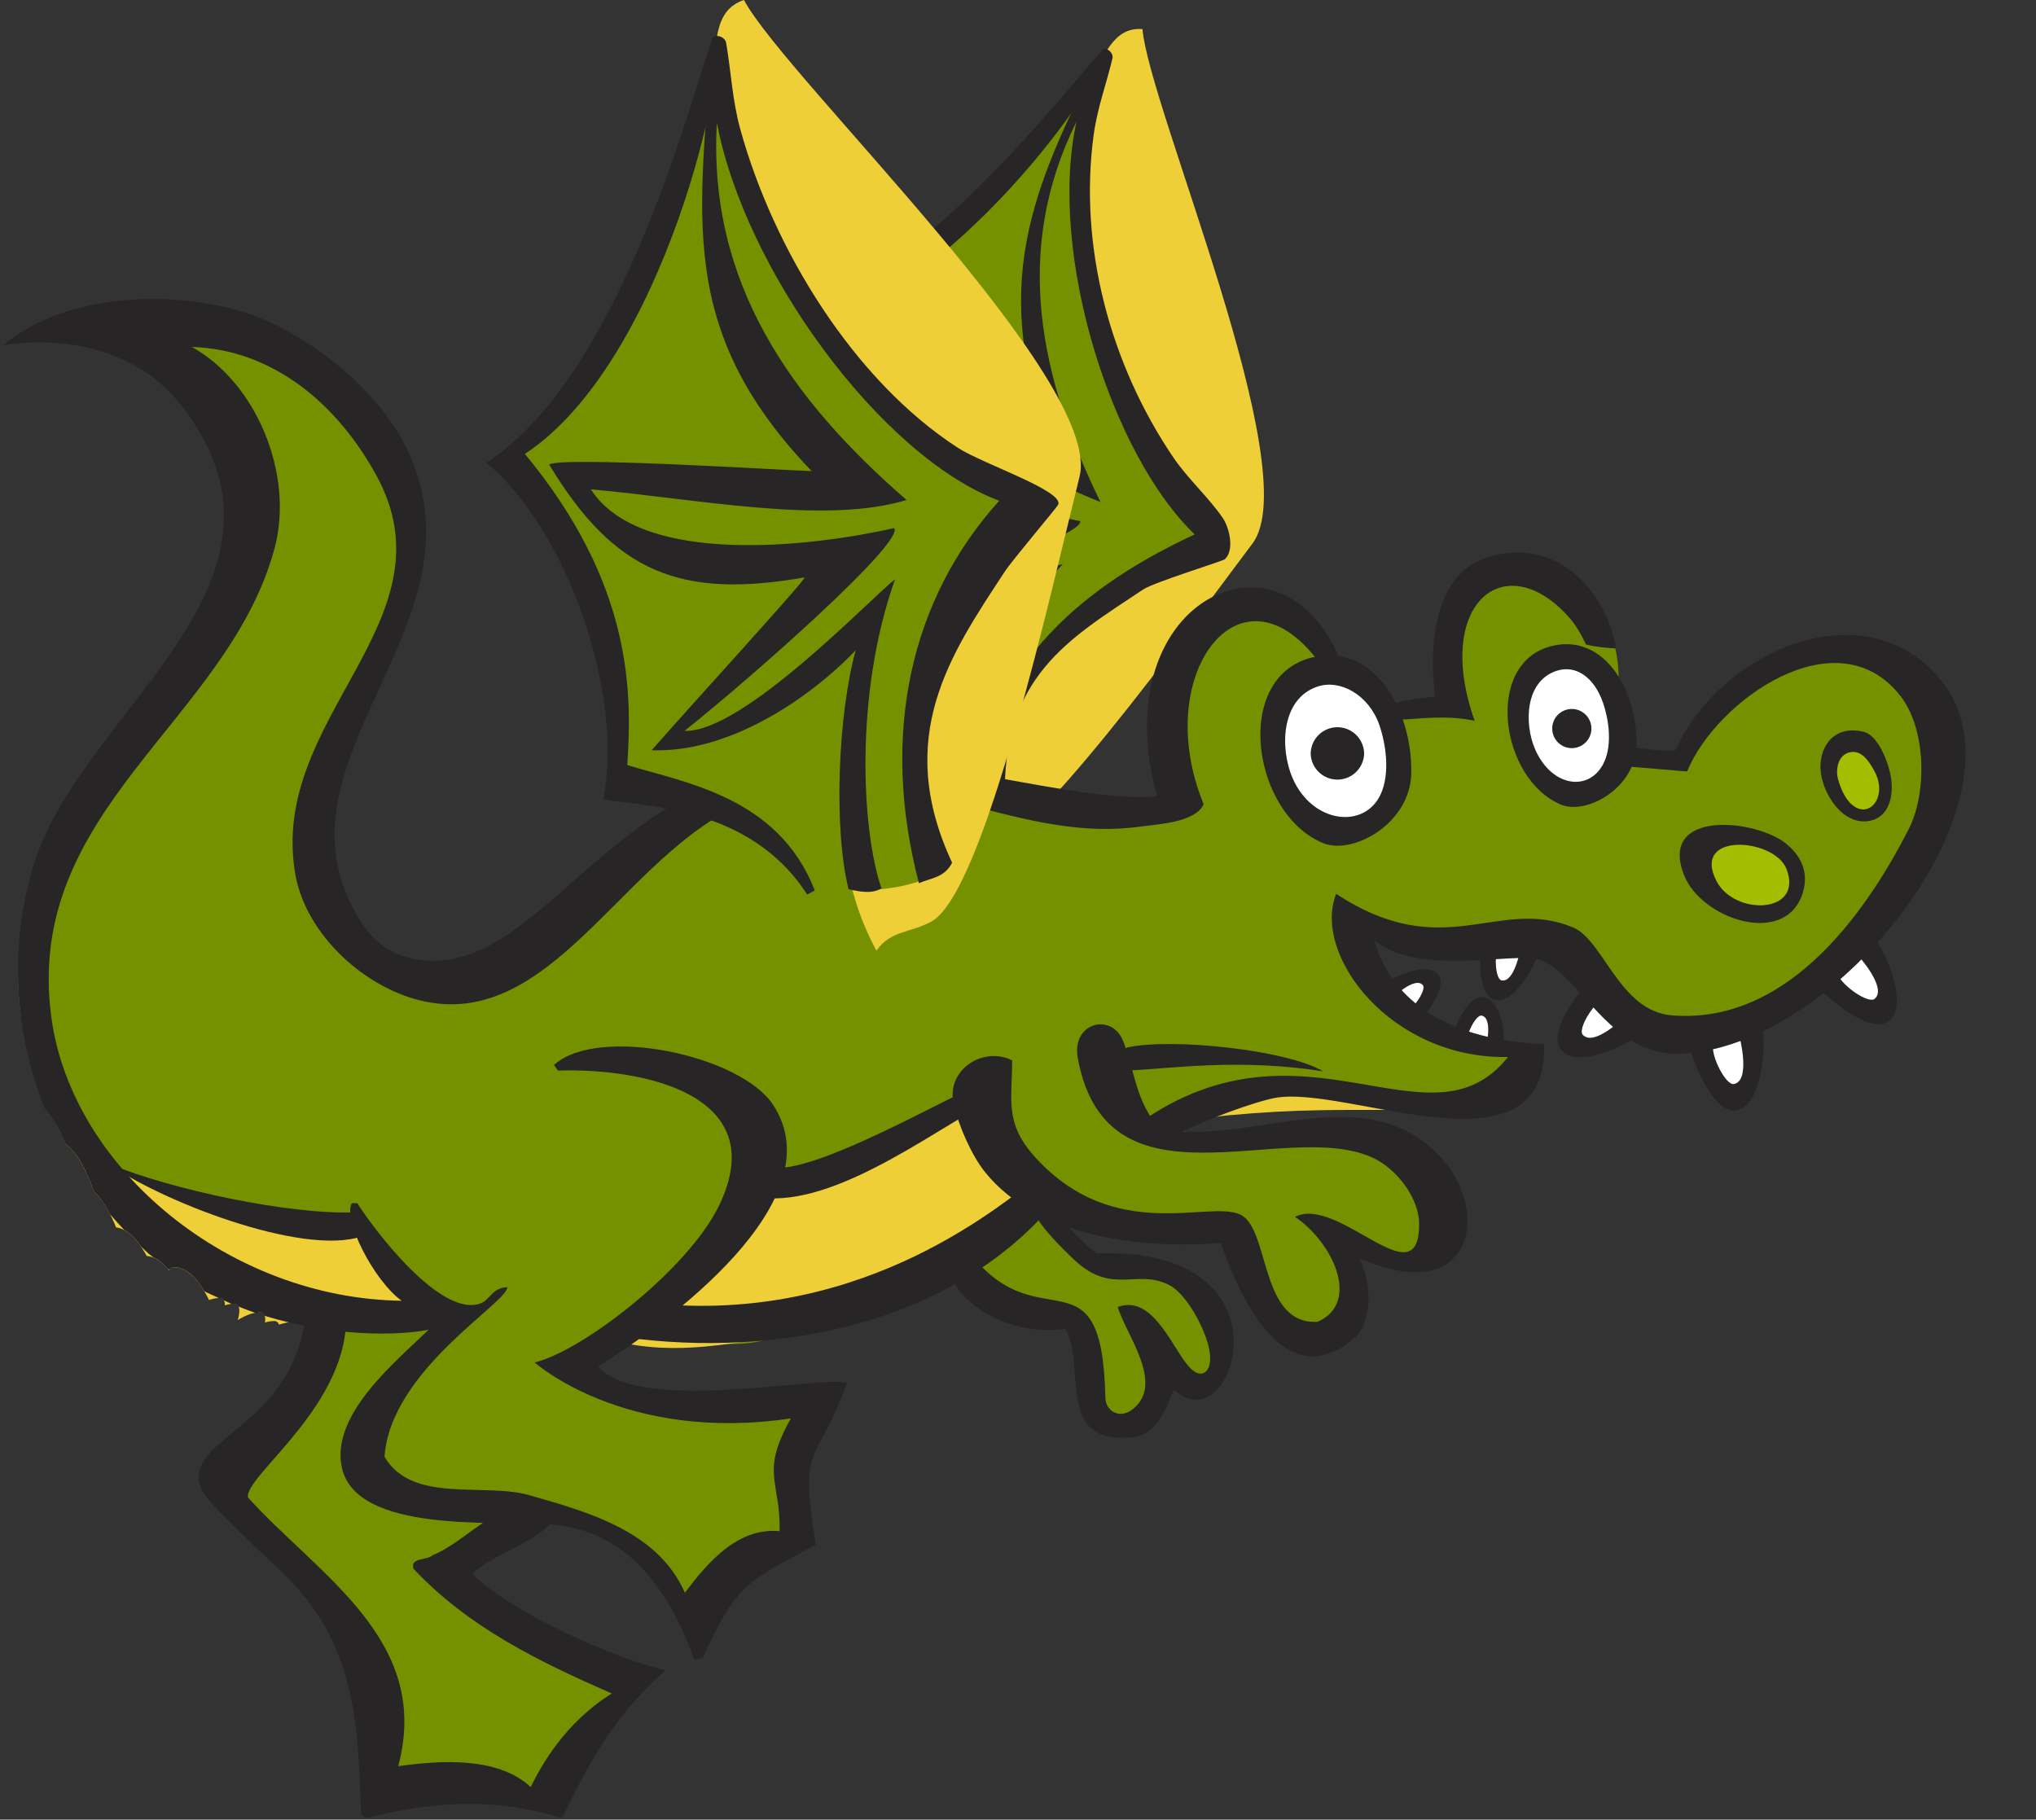 <svg xmlns="http://www.w3.org/2000/svg" width="135.638" height="121.234" viewBox="0.1 0.172 135.638 121.234"><rect x="0.1" y="0.172" width="135.638" height="121.234" fill="#333333" stroke="none"/><defs><style/></defs><g id="ID0.9019007384777069" transform="translate(.05 -.4) scale(.902)"><path id="ID0.3829690502025187" fill="#EFCF38" d="M60.875 57.145c-.563-6.403 2.903-9.648 6.041-15.355-4.399.383-7.767 2.827-11.292.87 4.388-1.485 8.575-2.509 12.542-4.921-1.348-1.411-3.396-1.361-5.265-1.935-3.565-1.104-6.097-3.66-6.705-7.343l12.91 5.597c-.501-4.244-2.695-8.693-1.441-13.501.914-3.503 1.207-5.68 3.208-8.77.925-1.439 1.392-3.234 3.135-3.103.405 4.605 9.526 25.602 6.368 29.782-3.818 5.059-13.052 18.004-16.231 18.394-1.265.139-2.137-.407-3.27.285z" transform="translate(-10 -8.3) scale(1.276)"/><path id="ID0.5628631277941167" fill="#769100" d="M65.436 54.711c-2.825.058-4.087-.917-6.52-1.753.106-1.707-1.237-3.799-2.558-5.833-.628-.993-3.844-1.703-4.225-2.802-.485-1.316.787-2.049 1.181-3.386.975-3.141 1.606-5.007 1.433-8.275-.147-2.647-3.093-6.097-.556-6.97 2.815-.953 3.919-1.644 6.353-3.383 5.292-3.801 7.134-6.79 10.717-11.291-.218 2.056-1.38 7.591-1.157 10.119.453 5.168 2.115 7.91 4.18 12.654.856 1.991 4.74 3.499 3.134 4.969-1.92 1.752-3.905 2.077-6.117 3.429-4.045 2.474-6.473 6.771-5.865 12.522z" transform="translate(-10 -8.3) scale(1.276)"/><path id="ID0.23389370134100318" fill="#272525" d="M66.049 53.444c-.692.58-1.281-.281-1.945-.262 1.175-7.925 6.607-12.304 12.931-15.245-4.779-4.554-8.526-16.208-6.845-23.892-3.719 7.505-2.114 14.844 1.389 22.021-4.792-1.944-10.495-5.124-15.32-7.687.823 4.824 10.07 8.066 14.143 8.785.264.886-9.958 4.306-14.25 5.498 2.775 1.297 11.773-2.641 13.243-3.01-4.354 4.737-6.771 11.466-6.997 14.601-.616.079-1.128-.297-1.601-.63.533-3.289 3.111-8.673 5.25-11.36-3.286 1.418-8.262 2.361-11.874.662 3.213-1.548 10.763-4.992 10.91-5.207-6.405-1.475-9.064-4.086-9.984-10.631.739-.157 12.124 5.359 13.688 6.084-3.655-9.649-1.288-15.045 2.899-23.287.324-.163.651.225.588.492-.359 1.515-.88 2.874-1.091 4.447-.874 6.462.965 13.272 4.606 18.649.855 1.26 2.039 2.305 2.868 3.515.382.557.694 1.855.12 2.39-.11.103-4.115 1.337-4.727 1.748-4.281 2.857-8.246 5.049-8.001 12.319z" transform="translate(-10 -8.3) scale(1.276)"/><path id="ID0.6381147354841232" fill="#272525" d="M71.838 9.835c.353 1.418-9.057 14.656-17.689 16.246 2.528 8.507.248 13.698-1.457 17.062 2.454 2.051 6.621 4.63 6.455 9.852l-.452.04c-.939-5.522-6.211-7.608-7.857-8.733 3.16-4.612 3.799-13.689 1.278-18.585 8.991-1.532 19.095-15.781 19.722-15.882z" transform="translate(-10 -8.3) scale(1.276)"/><path id="ID0.5484759383834898" fill="#EFCF38" d="M71.863 68.32c3.525-.5 5.547-1.062 9.025-.376 1.786.345 2.853.783 4.48 1.594 1.599.796 2.32 1.418 4.106 1.717-4.106 0-6.425-.061-10.529.312-1.942.172-3.008.891-4.952.684-1.503-.156-1.566-2.559-2.13-3.931z" transform="translate(-10 -8.3) scale(1.276)"/><path id="ID0.5033106156624854" fill="#769100" d="M114.728 44.355c-4.511.156-6.205 3.464-9.525 6.49-1.349 1.217-2.915-.125-4.764-.125 2.099-3.62 1.348-9.361-2.756-10.359-2.101-.5-4.138-.25-5.39 1.497-1.381 1.904-.753 3.682-.753 6.054-1.785-.406-2.976-.25-4.764.187-1.566-3.776-6.234-7.052-9.524-4.618-3.321 2.465-2.945 6.084-1.003 9.985-8.617 1.404-13.631-3.589-22.06-1.498-5.264 1.311-7.145 4.369-11.657 7.364-3.415 2.247-6.172 3.558-10.214 4.182-4.105.624-7.333-8.113-5.579-11.858 1.974-4.213 3.447-6.054 4.763-10.548.595-2.09.219-3.464-.188-5.554-.596-2.902-1.724-3.589-3.949-5.554-1.818-1.592-2.444-3.464-4.763-4.118-2.318-.656-3.822-.062-6.267.125.815 2.153 2.601 2.652 3.636 4.743 2.004 4.025 1.973 7.395-.125 11.358-3.478 6.584-7.458 9.174-9.902 16.101-2.065 5.827-.765 10.346 2.256 15.521.221.284.422.636.611 1.019.089.146.174.289.266.435 1.568 2.536 2.731 3.873 4.859 5.185.007-.001.012-.009.02-.009.483 0 .925.3 1.321.772.067.036.124.069.193.105 2.444 1.248 3.635 1.594 6.392 1.81-.281 3.651-2.883 4.992-4.262 8.362-.783 1.966.971 3.37 2.381 4.992 3.948 4.494 5.765 8.081 5.765 13.98 3.322.499 9.777.749 9.777.749s2.664-3.65 4.888-6.116l-10.905-6.74c2.57-1.904 4.575-4.057 7.646-3.12 1.787.529 3.008.997 4.137 2.497.845 1.122 2.256 2.87 2.256 2.87s2.131-1.81 3.509-2.87c1.128-.874 2.977-.282 3.384-1.624.376-1.216-.595-1.967-.627-3.245-.062-1.903.94-2.839 1.253-4.743-2.726-.811-4.418.966-7.27.873-2.726-.093-3.854-1.841-6.518-2.498.804-1.003 1.637-2.055 2.695-2.12 2.159-.131 5.979 1.067 8.461.188 3.886-1.373 4.951-1.903 9.025-2.559.877-.125 1.254-1.123 2.131-.998 1.128.188 1.223 1.527 2.256 1.997 1.724.812 3.98.188 4.512 1.998.565 1.872-.375 4.056 1.379 4.866 1.536.717 2.854-1.345 3.26-2.994 1.566 0 3.697.561 3.885-.999.222-1.936-.753-3.308-2.257-4.493-1.463-1.153-3.3-.706-4.888-1.094-1.336-.325-2.504-1.403-3.008-2.901 3.899.259 10.277.999 10.277.999s.755 1.978 1.254 2.621c1.316 1.686 2.978 4.149 4.638 2.871 1.693-1.313 1.693-3.527.879-5.492 2.037.998 4.92 2.559 5.765.499.846-2.09-1.033-3.839-2.883-5.117-2.193-1.499-3.949-1.125-6.644-.936-2.224.156-3.667.123-5.893-.312 1.067-2.153 4.011-2.56 6.392-2.56 5.58 0 10.721 3.401 13.538-1.435-2.291-1.498-4.169-.998-6.644-2.122-2.382-1.062-3.511-3.12-3.511-5.742 2.915 1.934 5.42.998 8.9.998 3.414 0 4.731 3.402 7.895 4.681 2.854 1.154 4.106.122 7.021-.936 3.885-1.405 6.048-3.059 8.146-6.616 2.918-4.958 2.606-14.538-3.129-14.351z" transform="translate(-10 -8.3) scale(1.276)"/><path id="ID0.11428506067022681" fill="#272525" d="M100.349 63.226c.816.732 2.585 2.128 3.269 2.994-.725.901-4.195 2.749-5.306 1.637-1.089-1.087 1.384-3.995 2.037-4.631z" transform="translate(-10 -8.3) scale(1.276)"/><path id="ID0.2568365065380931" fill="#FFF" d="M99.495 66.903c-.306-.338.648-1.891 1.312-2.194.542.408 1.15 1.122 1.15 1.122s-1.8 1.804-2.462 1.072z" transform="translate(-10 -8.3) scale(1.276)"/><path id="ID0.8674168363213539" fill="#EFCF38" d="M30.06 80.052c-.861-.965-1.144-2.215-2.444-2.246-2.742-.094-4.215-.858-6.957-1.061-4.295-.321-6.497-2.338-9.528-4.691.193.344.37.732.53 1.146.674.509 1.236 1.563 1.656 2.783.498.448.93 1.196 1.283 2.073.682.083 1.279.732 1.771 1.654.474.032.907.34 1.293.822.083-.103.175-.173.292-.173.797 0 1.481.785 2.023 1.899.21-.071.415-.118.609-.118.223 0 .312.164.311.425.179-.055.355-.092.522-.092.346 0 .382.377.22.947.45-.273.885-.447 1.28-.447.267 0 .345.229.298.59a1.83 1.83 0 0 1 .536-.09c.148 0 .226.085.272.207.016-.002.032-.009.047-.011a6.445 6.445 0 0 1 1.476-.249c2.663-.125 4.23.264 6.831-.374-.095-1.465-1.349-1.9-2.321-2.994z" transform="translate(-10 -8.3) scale(1.276)"/><path id="ID0.7835018429905176" fill="#EFCF38" d="M43.346 84.608c2.178-1.625 4.043-2.014 5.453-4.368 1.144-1.919 1.693-3.494 3.761-4.306 4.59-1.827 6.909-3.48 11.657-4.931.989 2.48 2.271 3.401 3.511 5.68-2.867 2.136-4.23 3.635-7.333 5.554-2.225 1.374-3.777 1.561-6.331 1.935-3.839.561-6.925 1.373-10.718.436z" transform="translate(-10 -8.3) scale(1.276)"/><path id="ID0.026084103621542454" fill="#272525" d="M93.672 61.01c.854.105 2.617.208 3.448.459-.058.902-1.451 3.64-2.665 3.425-1.19-.212-.916-3.184-.783-3.884z" transform="translate(-10 -8.3) scale(1.276)"/><path id="ID0.5959749547764659" fill="#FFF" d="M94.784 63.75c-.351-.081-.438-1.503-.149-1.994.53.02 1.243.206 1.243.206s-.34 1.962-1.094 1.788z" transform="translate(-10 -8.3) scale(1.276)"/><path id="ID0.3889640555717051" fill="#272525" d="M94.8 67.944c.284-.761.065-2.946-1.011-3.21-.877-.216-1.624 1.506-1.936 2.45.39.348 2.564.713 2.947.76z" transform="translate(-10 -8.3) scale(1.276)"/><path id="ID0.7101151440292597" fill="#FFF" d="M93.64 65.794c-.316-.062-.911 1.075-.854 1.583.441.177 1.098.285 1.098.285s.439-1.737-.244-1.868z" transform="translate(-10 -8.3) scale(1.276)"/><path id="ID0.493751528672874" fill="#272525" d="M87.326 64.457c.522-.626 2.989-1.885 3.758-1.089.627.648-.496 2.152-1.162 2.894-.498-.16-2.362-1.497-2.596-1.805z" transform="translate(-10 -8.3) scale(1.276)"/><path id="ID0.8861293531954288" fill="#FFF" d="M90.238 64.028c.211.242-.479 1.323-.95 1.528-.376-.295-.796-.804-.796-.804s1.288-1.249 1.746-.724z" transform="translate(-10 -8.3) scale(1.276)"/><path id="ID0.2781149777583778" fill="#272525" d="M112.739 63.787c.776-.773 2.269-2.459 3.175-3.095.865.769 2.537 4.314 1.364 5.363-1.147 1.026-3.936-1.587-4.539-2.268z" transform="translate(-10 -8.3) scale(1.276)"/><path id="ID0.8239121972583234" fill="#FFF" d="M116.382 64.826c-.354.287-1.861-.743-2.131-1.419.438-.517 1.186-1.085 1.186-1.085s1.714 1.886.945 2.504z" transform="translate(-10 -8.3) scale(1.276)"/><path id="ID0.8275905447080731" fill="#272525" d="M105.518 67.134c1.05-.32 3.163-1.108 4.262-1.246.401 1.083.205 4.996-1.323 5.375-1.498.364-2.728-3.246-2.939-4.129z" transform="translate(-10 -8.3) scale(1.276)"/><path id="ID0.6078113722614944" fill="#FFF" d="M108.243 69.755c-.449.088-1.294-1.524-1.213-2.248.63-.252 1.558-.405 1.558-.405s.628 2.466-.345 2.653z" transform="translate(-10 -8.3) scale(1.276)"/><path id="ID0.813866080250591" fill="#272525" d="M74.854 53.097c-4.245.495-14.281-2.709-19.987-2.222-11.812 1.01-15.884 12.849-22.869 11.664-2.061-.347-3.052-1.605-3.904-3.424-4.117-8.774 8.367-16.532 3.16-26.477-1.731-3.306-5.9-6.608-9.482-7.637-4.276-1.229-10.185-.971-13.713 1.99 0 0 6.649-1.391 10.459 3.657 7.698 10.199-5.966 17.491-8.692 26.43-1.427 4.678-1.135 9.631.635 14.062.46.48.857 1.211 1.187 2.052.68.505 1.245 1.559 1.668 2.791.344.309.655.766.932 1.306.267.312.546.615.829.917.351.186.674.519.968.954.141.131.271.271.417.396.098.084.201.156.301.237.292.116.564.346.82.644.033.023.067.043.1.066.078-.087.167-.143.273-.143.669 0 1.261.557 1.757 1.391.28.147.566.265.85.395.008 0 .017-.004.025-.004.116 0 .19.052.242.128.161.07.318.156.479.223.036-.002.076-.018.111-.018.127 0 .201.064.252.155.339.132.678.269 1.016.382.077-.011.157-.037.231-.037.143 0 .22.081.267.194 3.947 1.215 7.728 1.169 9.508.806-1.898 1.844-5.714 4.93-5.02 8.006.852 3.777 8.868 3.062 11.806 3.238 4.73.288 7.063 3.716 8.599 7.868l.465-.092c1.973-4.312 2.522-4.399 6.554-6.57-.951-6.115-.092-4.245 1.813-9.351-1.199-.528-12.042 1.837-14.41-.972 3.891-2.418 13.777-9.566 10.133-15.136-1.906-2.915-10.18-4.618-12.689-2.314l.231.324c4.802-.157 12.43 1.324 9.344 7.776-1.782 3.727-7.941 8.465-10.69 9.12 0 0 5.19 4.673 14.827 3.239-1.776 3.173-.607 3.546-.65 6.527-2.432-.227-4.169 1.82-5.484 3.565-1.56-3.559-5.598-4.676-9.018-5.65-2.617-.744-6.78.51-8.368-2.223.345-4.994 7.072-8.874 7.113-9.814-.899.035-.965.699-1.535.927-2.263.896-6.115-4.153-7.151-5.787h-.324c-.516.934 1.256 4.459 2.886 5.643-9.902-.125-19.096-7.601-20.277-16.427-1.609-12.021 10.215-17.1 12.922-27.123 1.138-4.214-.988-9.549-4.789-11.665 4.811.156 8.505 3.441 10.691 7.452 4.598 8.437-6.309 13.993-4.694 23.098.622 3.509 4.103 6.677 7.577 7.36 7.69 1.518 11.842-9.406 19.198-11.804 8.319-2.711 14.594 2.689 22.079 1.667 1.061-.146 3.209-.229 3.72-1.296-3.181-7.708 2.458-14.822 7.111-7.592l1.05.009c-2.987-9.385-14.1-4.619-10.86 7.119z" transform="translate(-10 -8.3) scale(1.276)"/><path id="ID0.40037573827430606" fill="#272525" d="M94.049 39.237c4.081-1.186 6.792 2.077 7.386 5.306-.589-.038-1.157-.082-1.753-.233-.278-.572-.576-1.133-1.073-1.674-3.68-4-7.755-.652-5.373 6.088-1.818-.374-3.46-.064-4.301-.071-.462-.287-.524-.103-.461-.879.778-.333 1.649-.287 2.465-.463-.401-3.331.102-7.201 3.11-8.074z" transform="translate(-10 -8.3) scale(1.276)"/><path id="ID0.507999814581126" fill="#272525" d="M87.425 61.439c1.046 3.645 4.475 5.786 9.835 6.006.213 7.989-11.449 2.303-15.62 3.12-1.277.251-5.178 1.646-6.534 2.678-.693.231-1.217-1.272-1.217-1.272 9.509-6.671 16.783 1.884 21.28-3.783-6.756.138-11.354-5.891-9.948-9.444 6.263 4.118 9.344.13 13.708 1.944 1.775.738 2.687 4.848 5.723 5.092 6.5.524 11.049-5.564 13.711-10.785 1.07-2.098 1.007-5.782-.464-7.684-3.664-4.738-10.691.24-12.365 4.351l-3.401-.286c-.211-.378-.015-.809.231-1.11.802.082 1.901.268 2.503.152 2.625-5.812 11.065-9.413 15.402-3.986 5.367 6.719-6.027 21.323-15.2 21.57-4.079.11-5.75-4.707-8.137-5.463-1.328-.42-7.008.983-9.507-1.1z" transform="translate(-10 -8.3) scale(1.276)"/><path id="ID0.05830907728523016" fill="#272525" d="M84.462 69.018c-4.822-.751-8.603-.182-11.252-.043 0-.694-.759-1.018-.062-1.342 2.557-.555 9.221.136 11.314 1.385z" transform="translate(-10 -8.3) scale(1.276)"/><path id="ID0.5072658923454583" fill="#272525" d="M66.1 70.246c-3.665 1.807-9.314 6.35-13.771 6.122-.322-.51.157-1.288.372-1.759 2.992.2 11.709-5.106 12.934-5.242.167.34.565.455.465.879z" transform="translate(-10 -8.3) scale(1.276)"/><path id="ID0.7043810402974486" fill="#272525" d="M28.368 77.182c.247.229.619 1.001.501 1.374-3.509 1.247-12.102-2.233-14.597-4.154 3.501 1.458 10.356 2.92 14.096 2.78z" transform="translate(-10 -8.3) scale(1.276)"/><path id="ID0.3246458079665899" fill="#272525" d="M69.181 76.31c-6.344 7.86-17.499 9.359-25.897 7.986l2.758-1.809c12.159 1.061 20.091-6.044 21.918-7.334.628.077 1.221 1.157 1.221 1.157z" transform="translate(-10 -8.3) scale(1.276)"/><path id="ID0.08801425294950604" fill="#272525" d="M68.441 76.645c.972.972 1.813 2.095 2.927 2.917 11.777-.461 7.863 11.201 4.463 7.869-.514 1.189-.953 2.64-2.463 2.777-4.433.403-2.589-4.084-3.824-6.284-4.884.707-8.636-4.02-5.428-4.269 3.987 5.021 7.555-.52 7.746 8.262.017.771.805 1.221 1.506.717 2.021-1.452-.328-4.384-.791-5.969 2.101-.798 3.239 2.622 4.23 3.563.633.627 1.197.191 1.115-.788-.103-1.234-1.299-3.481-2.323-4.026-1.893-1.009-3.294.585-5.485-1.436-.3-.274-3.963-3.687-1.673-3.333z" transform="translate(-10 -8.3) scale(1.276)"/><path id="ID0.7854397711344063" fill="#272525" d="M27.907 82.906c.31 5.393-5.922 9.532-5.671 10.785 4.104 4.534 10.655 8.262 8.692 15.553 2.368-.332 5.745-.585 7.669 1.204.587-1.173 1.928-3.684 4.695-5.414-4.208-1.841-8.276-3.814-11.481-7.222-.186-.681.782-.458 1.116-.788 1.929-.739 4.16-3.586 6.229-2.778.263.104.637.102.697.464.2 1.193-3.955 2.409-4.601 3.426 2.111 2.148 8.192 4.9 11.155 5.554-3.374 2.95-4.831 6.235-5.997 8.562-5.148-1.62-9.361-.436-11.388 0l-.232-.23c-.191-5.205-.308-9.587-4.138-13.563-.899-.933-4.787-4.42-5.113-5.232-1.22-3.031 5.321-3.448 6.043-10.183.598-.466 1.422-.119 2.092-.367l.233.229z" transform="translate(-10 -8.3) scale(1.276)"/><path id="ID0.5083988001570106" fill="#272525" d="M66.465 68.388c.001 2.36-.463 3.662 1.398 5.675 4.574 4.953 9.995 2.399 11.797 3.242 1.746.815 1.101 6.395 4.484 6.216 2.537-1.121.851-4.644-1.309-6.077 2.529-1.282 7.215 4.867 7.188.384-.01-1.451-1.279-3.177-2.72-3.825-5.065-2.275-15.313 3.443-17.033-5.715-.391-2.079 1.867-2.638 2.564-1.147.634 1.359.783 3.851 2.199 5.154 5.07 1.238 12.056-3.278 16.488 1.981 1.098 1.3 1.731 3.438.961 4.913-1.507 2.878-5.89.609-5.962.656.819 1.281.764 3.721-.192 4.56-4.002 3.512-6.621-2.109-7.787-5.458-4.569.388-10.626-.338-13.644-4.095-.79-.984-1.537-2.706-1.814-3.93-.462-2.06 1.786-3.368 3.382-2.534z" transform="translate(-10 -8.3) scale(1.276)"/><path id="ID0.4093028628267348" fill="#272525" d="M98.229 53.578c-3.5-1.459-4.466-8.158-.574-9.168 3.046-.792 5.006 2.522 4.95 5.71-.044 2.499-2.893 4.077-4.376 3.458z" transform="translate(-10 -8.3) scale(1.276)"/><path id="ID0.04298979789018631" fill="#FFF" d="M100.74 51.1c-.794 1.759-3.035 1.522-4.011-.741-.617-1.43-.598-3.896 1.229-4.518 1.121-.381 2.194.351 2.711 1.846.327.945.538 2.381.071 3.413z" transform="translate(-10 -8.3) scale(1.276)"/><path id="ID0.5639722710475326" fill="#272525" d="M98.861 48.043c.313 0 .596.127.801.332a1.13 1.13 0 0 1 0 1.602 1.13 1.13 0 0 1-1.602 0 1.13 1.13 0 0 1 0-1.602 1.13 1.13 0 0 1 .801-.332z" transform="translate(-10 -8.3) scale(1.276)"/><path id="ID0.10342989256605506" fill="#272525" d="M84.448 55.802c-4.096-1.708-5.227-9.545-.671-10.729 3.564-.926 5.856 2.953 5.791 6.683-.05 2.923-3.384 4.769-5.12 4.046z" transform="translate(-10 -8.3) scale(1.276)"/><path id="ID0.344261625315994" fill="#FFF" d="M87.803 52.967c-.931 2.058-3.968 1.715-5.109-.932-.723-1.674-.699-4.56 1.439-5.287 1.312-.446 2.982.474 3.588 2.225.379 1.106.629 2.787.082 3.994z" transform="translate(-10 -8.3) scale(1.276)"/><path id="ID0.7506772642955184" fill="#272525" d="M85.293 49.1a1.547 1.547 0 0 1 1.546 1.54 1.547 1.547 0 0 1-3.092 0 1.547 1.547 0 0 1 1.546-1.54z" transform="translate(-10 -8.3) scale(1.276)"/><path id="ID0.15803505992516875" fill="#272525" d="M115.782 49.373c.796.21 1.421 1.736 1.56 2.694.159 1.095-.171 2.214-1.179 2.44-1.34.299-2.432-1-2.802-2.338-.439-1.596.489-3.304 2.421-2.796z" transform="translate(-10 -8.3) scale(1.276)"/><path id="ID0.9536874135956168" fill="#A1BF00" d="M114.271 52.105c-.155-.559-.006-1.39.662-1.55.669-.161 1.084.448 1.413 1.025.654 1.156.159 2.208-.543 2.276-.523.049-1.174-.449-1.532-1.751z" transform="translate(-10 -8.3) scale(1.276)"/><path id="ID0.34475489892065525" fill="#272525" d="M112.164 58.875c-1.106 2.898-5.789 1.315-6.798-1.196-1.545-3.853 4.196-3.285 5.956-1.793 1.24 1.051 1.14 2.211.842 2.989z" transform="translate(-10 -8.3) scale(1.276)"/><path id="ID0.015614793635904789" fill="#A1BF00" d="M111.279 57.289c1.037 2.635-3.012 2.748-4.05.706-1.458-2.866 3.359-2.468 4.05-.706z" transform="translate(-10 -8.3) scale(1.276)"/><path id="ID0.7392858904786408" fill="#EFCF38" d="M58.607 62.034c-3.355-6.282-1.232-11.082-.516-18.246-4.315 2.285-6.685 6.225-11.125 5.75 3.826-3.404 6.021-5.274 9.015-9.438-1.985-.858-3.392.028-5.545.25-4.111.409-6.836-2.034-9.055-5.526l14.127-.128c-1.34-5.369-5.065-7.426-5.875-12.865-.591-3.963-1.239-6.306-.541-10.315.319-1.868.015-3.898 1.85-4.516 2.413 4.519 20.824 21.984 19.423 27.603-1.694 6.798-5.481 23.965-8.549 25.731-1.231.686-2.358.504-3.209 1.7z" transform="translate(-10 -8.3) scale(1.276)"/><path id="ID0.41539182513952255" fill="#769100" d="M62.196 57.588c-2.854 1.276-4.563.826-7.404 1.021-.633-1.785-2.911-3.338-5.14-4.841-1.07-.741-4.656-.079-5.521-1.035-1.066-1.132-.089-2.427-.268-3.958-.372-3.62-.538-5.794-2.134-9.049-1.3-2.633-5.8-4.88-3.593-6.861 2.455-2.184 3.28-3.363 5.003-6.184 3.742-6.151 4.318-9.991 6.015-16.12.671 2.188 1.892 8.328 3.215 10.808 2.707 5.069 5.591 7.147 9.756 11.091 1.737 1.66 5.149 2.398 4.153 4.586-1.199 2.613-1.28 3.187-2.945 5.518-3.048 4.267-3.235 10.233-1.137 15.024z" transform="translate(-10 -8.3) scale(1.276)"/><path id="ID0.006697603967040777" fill="#272525" d="M62.991 56.942c-.453.889-1.253.882-1.921 1.187-2.244-8.581-.519-16.418 4.647-22.138-6.847-2.581-14.718-13.329-16.342-21.884-.529 9.249 4.293 16.035 10.979 21.838-4.751 1.454-12.244-.084-18.273-.616 2.934 4.561 13.089 3.264 17.552 2.243.652.789-8.276 8.675-12.131 11.738 3.391.126 10.848-7.762 12.183-8.77-2.375 6.7-1.915 14.598-.784 17.888-.594.345-1.279.183-1.905.047-.886-3.579-.598-10.175.416-13.834-2.732 2.859-7.392 5.964-11.811 5.788 2.602-2.961 8.797-9.723 8.854-10.003-7.165 1.255-11.008-.261-14.788-6.533.684-.478 13.284.316 15.195.381-7.916-8.257-6.454-14.849-5.767-25.05.26-.306.762-.052.814.247.293 1.698.352 3.307.819 5.001 1.917 6.96 6.565 14.552 12.611 18.461 1.416.917 6.146 2.491 5.792 3.284-.068.152-2.645 3.192-3.093 3.875-3.122 4.758-6.454 9.549-3.047 16.85z" transform="translate(-10 -8.3) scale(1.276)"/><path id="ID0.05798731651157141" fill="#272525" d="M49.229 9.109c.975 1.293-2.863 18.833-10.967 24.17 6.271 7.579 6.202 13.849 5.926 18.012 3.391 1.032 8.757 1.865 10.854 7.256l-.443.235c-3.355-5.221-9.633-5.076-11.798-5.514 1.217-6.06-2.075-15.583-6.771-19.485 8.495-5.432 12.602-24.302 13.199-24.674z" transform="translate(-10 -8.3) scale(1.276)"/></g></svg>
